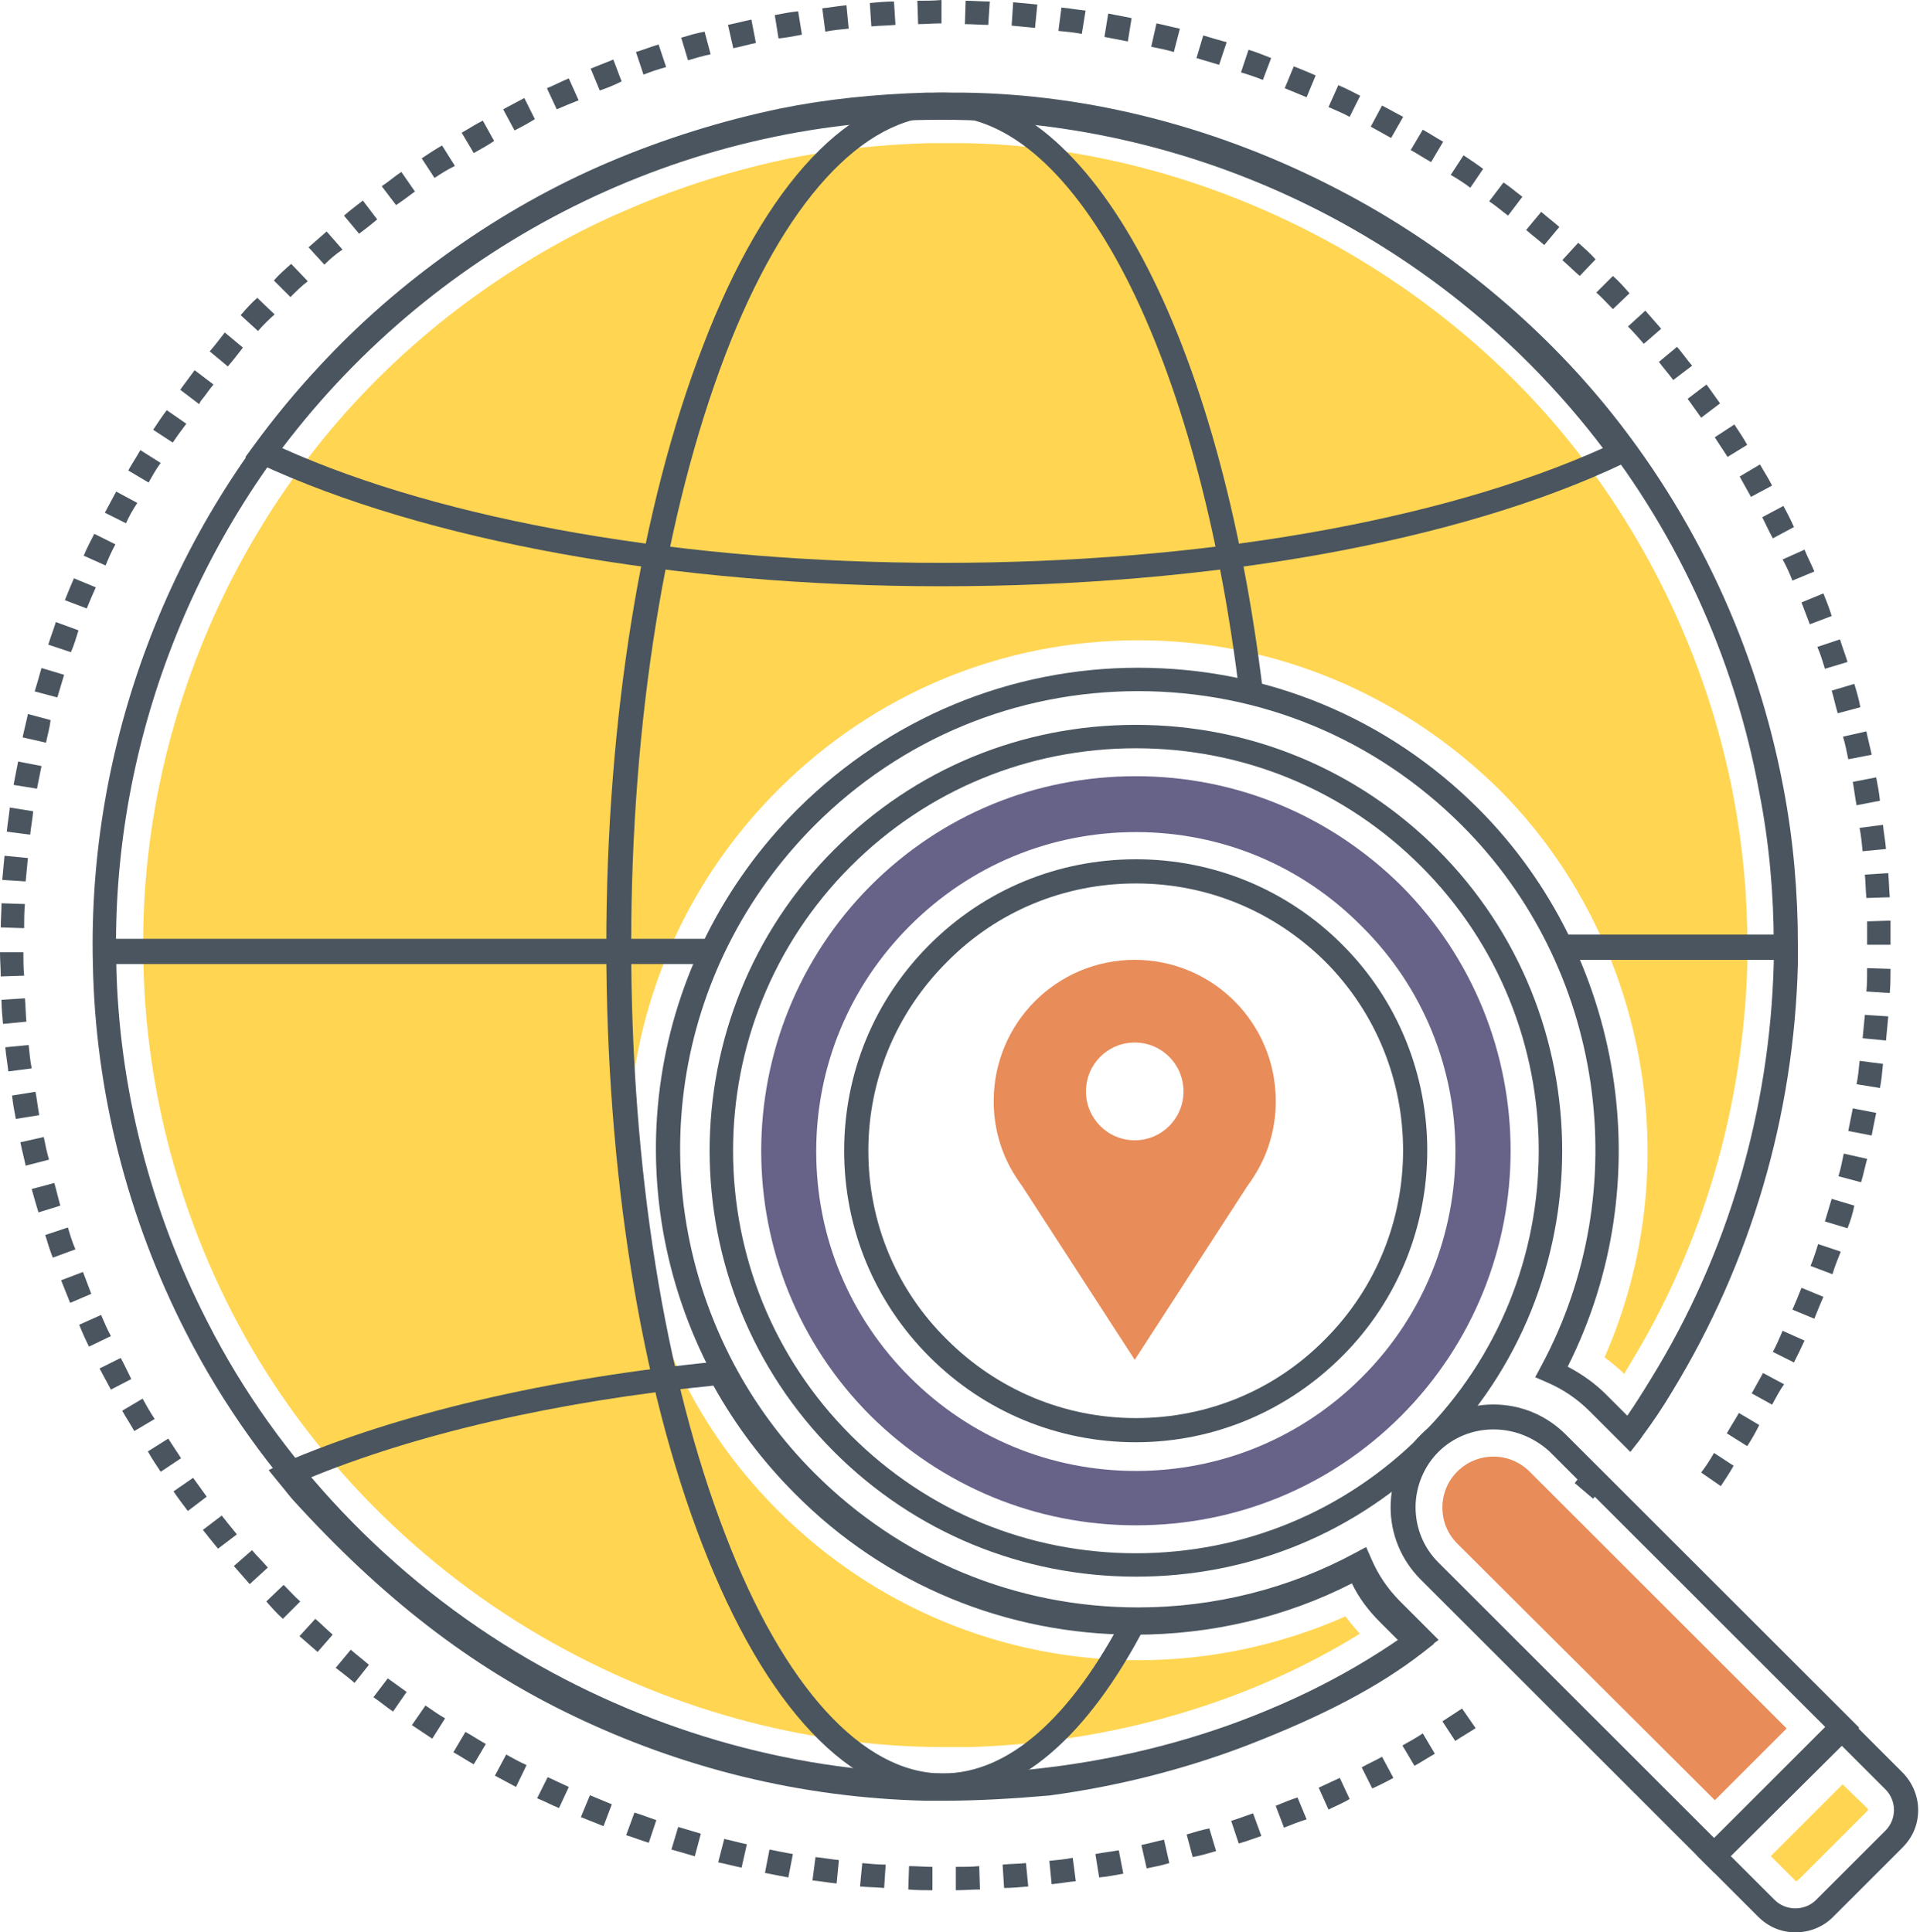 <?xml version="1.0" encoding="UTF-8"?>
<svg width="456px" height="459px" viewBox="0 0 456 459" version="1.1" xmlns="http://www.w3.org/2000/svg" xmlns:xlink="http://www.w3.org/1999/xlink">
    <!-- Generator: Sketch 59.1 (86144) - https://sketch.com -->
    <title>t-localization</title>
    <desc>Created with Sketch.</desc>
    <g id="Page-1" stroke="none" stroke-width="1" fill="none" fill-rule="evenodd">
        <g id="t-localization" fill-rule="nonzero">
            <path d="M224.441,415 C191.245,415 158.05,405.847 128.443,388.619 C97.222,370.493 71.024,343.035 54.875,311.27 C41.776,285.607 34.599,257.073 34.061,228.717 C32.805,180.083 51.107,131.448 84.482,95.376 C93.453,85.685 103.502,76.892 114.447,69.175 C125.393,61.458 137.056,54.818 149.437,49.613 C161.818,44.229 174.737,40.281 187.657,37.589 C197.525,35.615 208.65,34.359 220.493,34 C221.749,34 223.005,34 224.441,34 C225.876,34 227.132,34 228.568,34 C256.918,34.359 285.987,41.896 312.722,55.894 C335.331,67.739 355.787,84.25 371.577,103.452 C391.853,128.218 405.849,158.009 411.77,189.594 C413.923,201.08 415,212.745 415,224.59 C415,226.025 415,227.461 415,228.717 C414.103,262.815 404.413,295.837 387.008,324.192 C386.649,324.91 386.111,325.627 385.752,326.345 C384.317,324.91 382.702,323.653 381.087,322.397 C401.004,277.172 391.315,222.975 356.145,187.62 C332.998,164.829 302.674,152.087 270.376,152.087 C238.078,152.087 207.753,164.649 184.786,187.62 C146.925,225.487 138.492,282.556 163.433,329.935 C168.995,340.523 176.173,350.214 184.786,358.828 C207.574,381.62 238.078,394.362 270.376,394.362 C287.422,394.362 304.11,390.772 319.541,383.953 C320.617,385.389 321.694,386.645 322.95,388.081 C296.573,404.412 264.275,413.923 230.362,415 L229.824,415 C229.285,415 228.747,415 228.209,415 C226.953,415 225.697,415 224.441,415 Z" id="Path" fill="#FFD552"></path>
            <g id="Group" transform="translate(168, 172)">
                <path d="M101.778,202.514 C101.778,202.514 101.778,202.514 101.778,202.514 C74.673,202.514 49.184,191.931 30.157,172.917 C-9.334,133.455 -9.334,69.239 30.157,29.776 C49.363,10.583 74.673,0.179 101.778,0.179 C128.883,0.179 154.373,10.762 173.4,29.776 C212.891,69.239 212.891,133.455 173.4,172.917 C154.193,192.111 128.883,202.514 101.778,202.514 Z M101.778,5.74 C76.289,5.74 52.235,15.606 34.106,33.722 C-3.231,71.032 -3.231,131.661 34.106,168.971 C52.235,187.088 76.289,196.954 101.778,196.954 C127.268,196.954 151.321,187.088 169.451,168.971 C206.788,131.661 206.788,71.032 169.451,33.722 C151.321,15.606 127.268,5.74 101.778,5.74 Z M101.778,170.586 C83.289,170.586 65.878,163.411 52.774,150.316 C39.67,137.222 32.49,119.823 32.49,101.347 C32.49,82.871 39.67,65.472 52.774,52.377 C65.878,39.283 83.289,32.108 101.778,32.108 C120.267,32.108 137.679,39.283 150.783,52.377 C177.708,79.284 177.708,123.231 150.783,150.137 C137.679,163.231 120.267,170.586 101.778,170.586 Z M101.778,37.848 C84.725,37.848 68.75,44.485 56.902,56.503 C44.876,68.521 38.234,84.486 38.234,101.347 C38.234,118.388 44.876,134.352 56.902,146.191 C68.929,158.209 84.905,164.846 101.778,164.846 C118.831,164.846 134.807,158.209 146.654,146.191 C171.425,121.437 171.425,81.078 146.654,56.324 C134.627,44.485 118.831,37.848 101.778,37.848 Z" id="Shape" fill="#4A555F"></path>
                <path d="M101.778,190.317 C77.904,190.317 55.646,180.989 38.773,164.308 C4.129,129.688 4.129,73.185 38.773,38.386 C55.646,21.525 77.904,12.377 101.778,12.377 C125.652,12.377 147.911,21.704 164.784,38.386 C199.428,73.185 199.428,129.509 164.784,164.308 C147.911,181.169 125.652,190.317 101.778,190.317 Z M101.778,25.651 C81.494,25.651 62.467,33.543 48.107,47.893 C33.747,62.243 25.848,81.257 25.848,101.526 C25.848,121.796 33.747,140.809 48.107,155.159 C62.467,169.509 81.494,177.402 101.778,177.402 C122.062,177.402 141.089,169.509 155.45,155.159 C185.068,125.562 185.068,77.49 155.45,48.072 C141.089,33.543 122.062,25.651 101.778,25.651 Z" id="Shape" fill="#666288"></path>
                <g transform="translate(161.553, 161.438)">
                    <path d="M77.545,111.392 L7.898,41.794 C3.231,37.131 0.718,31.032 0.718,24.574 C0.718,18.117 3.231,12.018 7.898,7.354 C12.565,2.691 18.668,0.179 25.13,0.179 C31.593,0.179 37.696,2.691 42.363,7.354 L112.01,76.952 L77.545,111.392 Z M25.13,6.099 C20.104,6.099 15.437,8.072 12.027,11.48 C8.616,14.888 6.642,19.731 6.642,24.574 C6.642,29.597 8.616,34.261 12.027,37.669 L77.725,103.32 L104.112,76.952 L38.414,11.301 C34.644,7.893 29.977,6.099 25.13,6.099 Z" id="Shape" fill="#4A555F"></path>
                    <path d="M16.514,33.184 C11.847,28.521 11.847,20.808 16.514,16.144 C18.848,13.812 21.899,12.556 25.13,12.556 C28.361,12.556 31.413,13.812 33.747,16.144 L94.778,77.131 L77.725,94.172 L16.514,33.184 Z" id="Path" fill="#E88C59"></path>
                    <path d="M96.932,125.562 C93.521,125.562 90.47,124.307 87.957,121.796 L73.417,107.266 L107.702,73.006 L122.242,87.535 C124.575,89.867 126.011,93.096 126.011,96.504 C126.011,99.912 124.755,102.961 122.242,105.472 L105.727,121.975 C103.394,124.307 100.163,125.562 96.932,125.562 Z M81.494,107.446 L91.906,117.849 C94.598,120.54 99.086,120.54 101.778,117.849 L118.293,101.347 C119.549,100.091 120.267,98.297 120.267,96.504 C120.267,94.71 119.549,92.916 118.293,91.661 L107.881,81.257 L81.494,107.446 Z" id="Shape" fill="#4A555F"></path>
                    <path d="M46.85,20.449 C48.107,19.014 49.184,17.579 50.261,16.144 C49.184,17.579 47.927,19.014 46.85,20.449 Z" id="Path" fill="#FFD552"></path>
                    <path d="M96.932,113.365 C96.752,113.365 96.752,113.365 96.752,113.186 L91.008,107.446 L108.061,90.405 L113.984,96.145 C114.164,96.324 114.164,96.504 113.984,96.683 L97.47,113.186 C97.111,113.365 96.932,113.365 96.932,113.365 Z" id="Path" fill="#FFD552"></path>
                </g>
            </g>
            <path d="M303,261.571 C303,243 288.032,228 269.5,228 C250.968,228 236,243 236,261.571 C236,267.286 237.426,272.643 239.92,277.286 L239.92,277.286 C240.811,278.893 241.702,280.321 242.771,281.75 L269.5,323 L296.229,281.75 C297.298,280.321 298.189,278.893 299.08,277.286 L299.08,277.286 L299.08,277.286 C301.574,272.643 303,267.286 303,261.571 Z M269.5,270.857 C263.085,270.857 257.918,265.679 257.918,259.25 C257.918,252.821 263.085,247.643 269.5,247.643 C275.915,247.643 281.082,252.821 281.082,259.25 C281.082,265.679 275.915,270.857 269.5,270.857 Z" id="Shape" fill="#E88C59"></path>
            <path d="M378.364,356 L374,352.279 C375.091,350.791 376.364,349.488 377.455,348 L382,351.535 C380.909,352.837 379.818,354.326 378.364,356 Z" id="Path" fill="#4A555F"></path>
            <path d="M224.439,427 C189.125,427 153.812,417.319 122.442,399.032 C89.279,379.669 61.494,350.446 44.285,316.741 C30.303,289.49 22.595,259.191 22.057,228.892 C20.803,177.259 40.162,125.446 75.655,87.259 C85.156,76.861 95.911,67.538 107.563,59.291 C119.215,51.044 131.584,44.052 144.67,38.494 C157.755,32.936 171.558,28.633 185.361,25.765 C195.937,23.614 207.589,22.359 220.137,22 C223.005,22 225.873,22 228.741,22 C259.036,22.359 290.047,30.426 318.37,45.307 C342.39,57.857 364.081,75.426 380.931,95.865 C402.621,122.219 417.32,153.773 423.594,187.299 C425.924,199.49 427,212.04 427,224.41 C427,225.845 427,227.458 427,228.892 C426.104,265.108 415.707,300.068 397.243,330.367 C394.913,334.311 392.583,337.717 390.073,341.124 C389.894,341.482 389.535,341.841 389.177,342.378 L387.205,344.888 L377.525,335.207 C374.657,332.339 371.251,330.008 367.487,328.394 L364.618,327.139 L366.052,324.45 C388.639,282.498 380.931,229.789 347.23,196.084 C326.616,175.466 299.369,164.171 270.329,164.171 C241.289,164.171 214.042,175.466 193.428,196.084 C159.548,230.147 151.84,281.422 174.247,323.912 C179.266,333.414 185.719,342.199 193.428,349.908 C214.042,370.526 241.289,381.821 270.329,381.821 C288.434,381.821 306.18,377.339 321.776,368.912 L324.465,367.478 L325.72,370.347 C327.333,374.112 329.663,377.518 332.531,380.386 L341.673,389.53 L338.985,391.502 C309.407,413.016 270.867,425.745 230.713,427 L230.175,427 C229.638,427 228.921,427 228.383,427 C227.128,427 225.694,427 224.439,427 Z M224.439,27.558 C223.005,27.558 221.571,27.558 220.316,27.558 C208.127,27.916 196.654,29.171 186.436,31.323 C172.992,34.012 159.727,38.135 146.821,43.693 C134.093,49.251 121.904,55.884 110.611,63.952 C99.317,72.02 88.92,80.984 79.599,91.024 C45.182,128.315 26.36,178.514 27.614,228.713 C28.152,258.116 35.681,287.518 49.305,314.052 C65.975,346.861 93.043,375.187 125.31,394.012 C155.783,411.761 190.201,421.263 224.439,421.263 C225.694,421.263 226.949,421.263 228.203,421.263 C228.921,421.263 229.458,421.263 229.996,421.263 L230.534,421.263 C268.357,420.008 304.746,408.534 333.069,388.813 L328.588,384.331 C325.899,381.641 323.568,378.594 321.955,375.187 C306.18,383.255 288.434,387.378 270.329,387.378 C239.855,387.378 210.995,375.546 189.484,353.853 C181.417,345.785 174.606,336.641 169.228,326.602 C145.566,281.96 153.632,227.996 189.484,192.139 C211.174,170.625 239.855,158.614 270.329,158.614 C300.803,158.614 329.484,170.446 351.174,192.139 C385.771,226.92 394.375,280.884 372.326,324.629 C375.732,326.422 378.78,328.574 381.469,331.263 L386.488,336.283 C388.46,333.414 390.252,330.546 392.224,327.319 C410.329,297.916 420.367,263.853 421.264,228.713 C421.264,227.279 421.264,225.845 421.264,224.41 C421.264,212.398 420.188,200.207 417.858,188.375 C411.942,155.745 397.602,124.908 376.629,99.45 C360.137,79.55 339.164,62.518 315.681,50.327 C288.075,35.984 258.139,28.096 228.741,27.737 C227.307,27.558 225.873,27.558 224.439,27.558 Z" id="Shape" fill="#4A555F"></path>
            <path d="M227.008,449 L227.008,443.448 C228.8,443.448 230.771,443.448 232.563,443.269 L232.742,448.821 C230.95,448.821 228.979,449 227.008,449 Z M221.454,449 C219.483,449 217.692,449 215.721,448.821 L215.9,443.269 C217.692,443.269 219.662,443.448 221.454,443.448 L221.454,449 Z M238.475,448.463 L238.117,442.911 C239.909,442.732 241.879,442.732 243.671,442.552 L244.209,448.105 C242.238,448.284 240.267,448.463 238.475,448.463 Z M209.987,448.463 C208.016,448.284 206.225,448.284 204.254,448.105 L204.791,442.552 C206.583,442.732 208.554,442.911 210.346,442.911 L209.987,448.463 Z M249.763,447.567 L249.225,442.015 C251.017,441.836 252.988,441.657 254.78,441.299 L255.496,446.851 C253.526,447.03 251.734,447.388 249.763,447.567 Z M198.7,447.388 C196.729,447.209 194.937,446.851 192.966,446.672 L193.683,441.12 C195.474,441.299 197.445,441.657 199.237,441.836 L198.7,447.388 Z M261.051,445.955 L260.155,440.403 C261.947,440.045 263.738,439.866 265.709,439.508 L266.784,445.06 C264.813,445.418 263.022,445.776 261.051,445.955 Z M187.233,445.955 C185.262,445.597 183.47,445.239 181.678,444.881 L182.753,439.329 C184.545,439.687 186.337,440.045 188.308,440.403 L187.233,445.955 Z M272.338,443.806 L271.084,438.254 C272.876,437.896 274.668,437.359 276.459,437 L277.713,442.552 C275.922,443.09 274.13,443.448 272.338,443.806 Z M176.124,443.627 C174.332,443.269 172.362,442.732 170.57,442.373 L172.003,436.821 C173.795,437.179 175.587,437.717 177.378,438.075 L176.124,443.627 Z M283.268,441.12 L281.834,435.747 C283.626,435.209 285.418,434.672 287.209,434.314 L288.822,439.687 C287.03,440.224 285.239,440.761 283.268,441.12 Z M165.016,440.941 C163.224,440.403 161.432,439.866 159.461,439.329 L161.074,433.956 C162.866,434.493 164.657,435.03 166.449,435.568 L165.016,440.941 Z M294.197,437.896 L292.405,432.523 C294.197,431.986 295.989,431.269 297.601,430.732 L299.572,436.105 C297.96,436.642 296.168,437.359 294.197,437.896 Z M154.086,437.717 C152.294,437.179 150.503,436.463 148.711,435.926 L150.682,430.553 C152.474,431.09 154.265,431.807 155.878,432.344 L154.086,437.717 Z M304.947,434.135 L302.976,428.941 C304.768,428.225 306.381,427.508 308.172,426.971 L310.322,432.165 C308.531,432.702 306.739,433.418 304.947,434.135 Z M143.336,433.777 C141.544,433.06 139.753,432.344 137.961,431.627 L140.111,426.434 C141.903,427.15 143.515,427.866 145.307,428.583 L143.336,433.777 Z M315.518,429.836 L313.189,424.643 C314.802,423.926 316.593,423.031 318.206,422.314 L320.535,427.329 C319.102,428.225 317.31,428.941 315.518,429.836 Z M132.765,429.478 C130.973,428.762 129.361,427.866 127.569,427.15 L130.077,422.135 C131.69,422.852 133.482,423.747 135.094,424.464 L132.765,429.478 Z M325.91,424.822 L323.402,419.807 C325.014,418.911 326.627,418.195 328.239,417.3 L330.927,422.314 C329.314,423.21 327.523,424.105 325.91,424.822 Z M122.552,424.464 C120.94,423.568 119.148,422.673 117.536,421.777 L120.223,416.762 C121.836,417.658 123.448,418.553 125.061,419.27 L122.552,424.464 Z M335.944,419.449 L333.077,414.613 C334.69,413.718 336.302,412.822 337.915,411.748 L340.781,416.583 C339.169,417.479 337.556,418.553 335.944,419.449 Z M112.519,419.091 C110.906,418.195 109.294,417.12 107.681,416.225 L110.548,411.389 C112.16,412.285 113.773,413.359 115.385,414.255 L112.519,419.091 Z M345.619,413.538 L342.573,408.882 C344.186,407.807 345.619,406.912 347.231,405.837 L350.457,410.494 C348.844,411.568 347.231,412.464 345.619,413.538 Z M102.664,413.001 C101.052,411.927 99.439,410.852 97.827,409.777 L101.052,405.121 C102.664,406.195 104.098,407.27 105.71,408.166 L102.664,413.001 Z M93.348,406.554 C91.735,405.479 90.302,404.225 88.689,403.151 L92.093,398.673 C93.527,399.748 95.139,400.822 96.573,401.897 L93.348,406.554 Z M84.21,399.748 C82.777,398.494 81.343,397.42 79.731,396.166 L83.314,391.868 C84.747,393.121 86.181,394.196 87.614,395.45 L84.21,399.748 Z M75.431,392.405 C73.997,391.151 72.564,389.897 71.13,388.644 L74.893,384.525 C76.326,385.778 77.581,387.032 79.014,388.286 L75.431,392.405 Z M67.189,384.525 C65.755,383.271 64.501,381.838 63.247,380.405 L67.368,376.465 C68.622,377.719 69.876,379.152 71.31,380.405 L67.189,384.525 Z M59.305,376.286 C58.051,374.853 56.797,373.42 55.543,371.988 L59.843,368.227 C61.097,369.659 62.351,370.913 63.605,372.346 L59.305,376.286 Z M51.78,367.868 C51.063,366.973 50.168,365.898 49.451,365.003 C49.093,364.465 48.555,363.928 48.197,363.391 L52.676,359.988 C53.034,360.525 53.572,361.063 53.93,361.6 C54.647,362.495 55.364,363.391 56.259,364.465 L51.78,367.868 Z M44.613,358.913 C43.538,357.481 42.284,355.869 41.209,354.257 L45.868,351.033 C46.943,352.466 48.018,354.078 49.093,355.511 L44.613,358.913 Z M408.687,353.003 L404.028,349.779 C405.103,348.347 406.178,346.735 407.074,345.123 L411.733,348.168 C410.837,349.779 409.762,351.391 408.687,353.003 Z M38.163,349.6 C37.088,347.988 36.013,346.377 35.117,344.765 L39.955,341.72 C41.03,343.332 41.926,344.765 43.001,346.377 L38.163,349.6 Z M414.958,343.511 L410.12,340.466 C411.016,338.854 412.091,337.243 412.987,335.631 L417.824,338.496 C416.929,340.287 416.033,341.899 414.958,343.511 Z M31.892,339.929 C30.996,338.317 29.921,336.705 29.026,335.093 L33.863,332.228 C34.759,333.84 35.655,335.452 36.73,337.063 L31.892,339.929 Z M420.87,333.661 L416.033,330.974 C416.929,329.362 417.824,327.75 418.72,326.138 L423.737,328.825 C422.662,330.258 421.766,332.049 420.87,333.661 Z M26.338,330.079 C25.442,328.467 24.546,326.676 23.65,325.064 L28.667,322.556 C29.563,324.168 30.28,325.78 31.176,327.571 L26.338,330.079 Z M426.066,323.631 L421.049,321.124 C421.945,319.512 422.662,317.721 423.379,316.109 L428.575,318.437 C427.858,320.049 426.962,321.84 426.066,323.631 Z M21.142,319.87 C20.246,318.079 19.53,316.467 18.813,314.676 L24.009,312.348 C24.725,313.96 25.442,315.751 26.338,317.363 L21.142,319.87 Z M430.904,313.243 L425.708,311.094 C426.425,309.482 427.141,307.691 427.858,305.9 L433.054,308.049 C432.337,309.661 431.621,311.452 430.904,313.243 Z M16.663,309.482 C15.946,307.691 15.229,305.9 14.513,304.109 L19.709,302.139 C20.425,303.93 20.963,305.542 21.68,307.333 L16.663,309.482 Z M435.204,302.677 L430.008,300.706 C430.725,298.915 431.262,297.304 431.8,295.513 L437.175,297.304 C436.458,299.095 435.741,300.886 435.204,302.677 Z M12.542,298.736 C11.825,296.945 11.288,295.154 10.75,293.363 L16.125,291.572 C16.663,293.363 17.2,295.154 17.917,296.766 L12.542,298.736 Z M438.787,291.751 L433.412,290.14 C433.95,288.349 434.487,286.558 435.025,284.767 L440.4,286.379 C440.041,288.17 439.504,289.961 438.787,291.751 Z M9.138,287.99 C8.6,286.199 8.063,284.408 7.525,282.438 L12.9,281.006 C13.438,282.797 13.796,284.588 14.334,286.379 L9.138,287.99 Z M442.012,280.826 L436.637,279.394 C437.175,277.603 437.533,275.812 437.891,274.021 L443.446,275.274 C442.908,277.245 442.55,279.036 442.012,280.826 Z M6.092,276.886 C5.733,275.095 5.196,273.125 4.838,271.334 L10.392,270.081 C10.75,271.872 11.109,273.663 11.646,275.454 L6.092,276.886 Z M444.521,269.722 L438.966,268.648 C439.325,266.857 439.683,265.066 440.041,263.275 L445.596,264.349 C445.237,265.961 444.879,267.931 444.521,269.722 Z M3.763,265.782 C3.404,263.991 3.046,262.021 2.867,260.23 L8.421,259.335 C8.779,261.126 8.958,262.917 9.317,264.887 L3.763,265.782 Z M446.492,258.439 L440.937,257.544 C441.296,255.753 441.475,253.962 441.654,251.992 L447.208,252.708 C447.029,254.678 446.85,256.648 446.492,258.439 Z M1.971,254.499 C1.792,252.708 1.433,250.738 1.254,248.768 L6.808,248.231 C6.988,250.022 7.167,251.992 7.525,253.783 L1.971,254.499 Z M447.925,247.156 L442.371,246.619 C442.55,244.828 442.729,242.858 442.908,241.067 L448.462,241.425 C448.283,243.395 448.104,245.365 447.925,247.156 Z M0.717,243.216 C0.538,241.246 0.358,239.455 0.358,237.485 L5.913,237.126 C6.092,238.917 6.092,240.888 6.271,242.679 L0.717,243.216 Z M448.821,235.873 L443.267,235.515 C443.446,233.724 443.446,231.753 443.446,229.963 L449,230.142 C449,231.933 449,233.903 448.821,235.873 Z M0.179,231.933 C0.179,229.963 0,228.172 0,226.201 L5.554,226.201 C5.554,227.992 5.554,229.963 5.733,231.753 L0.179,231.933 Z M443.446,224.41 C443.446,222.619 443.446,220.649 443.446,218.858 L449,218.679 C449,220.649 449,222.44 449,224.41 L443.446,224.41 Z M5.733,220.47 L0.179,220.291 C0.179,218.321 0.358,216.53 0.358,214.56 L5.913,214.739 C5.733,216.888 5.733,218.679 5.733,220.47 Z M443.267,213.306 C443.087,211.515 443.087,209.545 442.908,207.754 L448.462,207.396 C448.642,209.366 448.642,211.157 448.821,213.127 L443.267,213.306 Z M6.092,209.366 L0.538,209.008 C0.717,207.038 0.896,205.247 1.075,203.277 L6.629,203.814 C6.45,205.784 6.271,207.575 6.092,209.366 Z M442.371,202.202 C442.192,200.411 442.012,198.441 441.654,196.65 L447.208,195.934 C447.387,197.725 447.746,199.695 447.925,201.665 L442.371,202.202 Z M7.167,198.262 L1.613,197.546 C1.792,195.576 2.15,193.785 2.329,191.815 L7.883,192.71 C7.704,194.68 7.346,196.471 7.167,198.262 Z M440.937,191.277 C440.579,189.486 440.4,187.695 440.041,185.725 L445.596,184.651 C445.954,186.442 446.312,188.412 446.492,190.203 L440.937,191.277 Z M8.779,187.337 L3.225,186.442 C3.583,184.651 3.942,182.68 4.3,180.89 L9.854,181.964 C9.496,183.755 9.138,185.546 8.779,187.337 Z M438.966,180.352 C438.608,178.561 438.25,176.77 437.712,174.979 L443.267,173.726 C443.625,175.517 444.162,177.487 444.521,179.278 L438.966,180.352 Z M10.929,176.412 L5.375,175.158 C5.733,173.367 6.271,171.397 6.629,169.606 L12.004,171.039 C11.825,172.83 11.288,174.621 10.929,176.412 Z M436.458,169.427 C435.921,167.636 435.562,165.845 435.025,164.054 L440.4,162.442 C440.937,164.233 441.475,166.024 441.833,167.994 L436.458,169.427 Z M13.617,165.666 L8.242,164.233 C8.779,162.442 9.317,160.651 9.854,158.681 L15.229,160.293 C14.692,162.084 14.154,163.875 13.617,165.666 Z M433.412,158.86 C432.875,157.069 432.337,155.278 431.621,153.667 L436.996,151.876 C437.533,153.667 438.25,155.458 438.787,157.249 L433.412,158.86 Z M16.842,154.92 L11.467,153.129 C12.004,151.338 12.721,149.547 13.259,147.756 L18.634,149.726 C18.096,151.517 17.559,153.308 16.842,154.92 Z M429.829,148.294 C429.112,146.503 428.575,144.891 427.858,143.1 L433.054,140.951 C433.771,142.742 434.487,144.533 435.025,146.323 L429.829,148.294 Z M20.605,144.533 L15.409,142.562 C16.125,140.771 16.842,138.98 17.559,137.369 L22.755,139.518 C22.038,141.13 21.321,142.742 20.605,144.533 Z M425.708,137.906 C424.991,136.115 424.275,134.503 423.379,132.891 L428.575,130.563 C429.291,132.354 430.187,133.966 430.904,135.757 L425.708,137.906 Z M25.084,134.324 L19.888,131.996 C20.605,130.205 21.5,128.593 22.396,126.802 L27.413,129.309 C26.517,130.921 25.8,132.533 25.084,134.324 Z M421.049,127.876 C420.154,126.264 419.437,124.653 418.541,122.862 L423.558,120.175 C424.454,121.787 425.35,123.578 426.066,125.19 L421.049,127.876 Z M29.921,124.294 L24.905,121.787 C25.8,120.175 26.696,118.384 27.592,116.772 L32.609,119.459 C31.534,121.071 30.638,122.682 29.921,124.294 Z M415.854,118.026 C414.958,116.414 414.062,114.802 413.166,113.19 L418.004,110.325 C418.899,111.937 419.974,113.548 420.87,115.339 L415.854,118.026 Z M35.296,114.623 L30.459,111.757 C31.355,110.146 32.43,108.534 33.326,106.922 L38.163,109.966 C37.088,111.399 36.192,113.011 35.296,114.623 Z M410.299,108.534 C409.224,106.922 408.328,105.489 407.253,103.877 L411.912,100.832 C412.987,102.444 414.062,104.056 414.958,105.668 L410.299,108.534 Z M41.03,105.131 L36.372,102.086 C37.447,100.474 38.522,98.862 39.597,97.43 L44.255,100.653 C43.18,102.086 42.105,103.519 41.03,105.131 Z M404.028,99.221 C403.132,97.967 402.237,96.713 401.341,95.46 L400.803,94.743 L405.283,91.34 L405.82,92.057 C406.716,93.31 407.612,94.564 408.508,95.818 L404.028,99.221 Z M47.301,95.997 L42.822,92.594 L43.18,92.057 C44.255,90.624 45.151,89.37 46.226,87.937 L50.705,91.34 C49.63,92.594 48.734,94.027 47.659,95.28 L47.301,95.997 Z M397.399,90.266 C396.324,88.833 395.07,87.4 393.995,85.967 L398.295,82.385 C399.549,83.818 400.624,85.43 401.878,86.863 L397.399,90.266 Z M54.109,87.042 L49.809,83.46 C51.063,82.027 52.138,80.594 53.393,78.982 L57.693,82.564 C56.439,84.176 55.364,85.609 54.109,87.042 Z M390.411,81.669 C389.157,80.236 387.903,78.803 386.649,77.55 L390.77,73.789 C392.024,75.221 393.278,76.654 394.532,78.087 L390.411,81.669 Z M61.276,78.624 L57.155,74.863 C58.409,73.43 59.664,71.998 61.097,70.744 L65.218,74.684 C63.785,75.938 62.53,77.191 61.276,78.624 Z M383.065,73.43 C381.811,72.177 380.557,70.744 379.124,69.49 L383.065,65.55 C384.499,66.804 385.753,68.237 387.007,69.669 L383.065,73.43 Z M68.98,70.565 L65.039,66.625 C66.293,65.192 67.726,63.938 69.16,62.684 L73.101,66.804 C71.668,67.878 70.235,69.311 68.98,70.565 Z M375.182,65.55 C373.749,64.296 372.494,63.043 371.061,61.789 L374.824,57.67 C376.257,58.923 377.69,60.177 378.945,61.61 L375.182,65.55 Z M77.043,62.864 L73.281,58.744 C74.714,57.491 76.147,56.237 77.581,54.983 L81.343,59.282 C79.731,60.356 78.297,61.61 77.043,62.864 Z M366.761,58.207 C365.328,56.953 363.894,55.879 362.461,54.625 L366.044,50.327 C367.478,51.58 368.911,52.655 370.344,53.909 L366.761,58.207 Z M85.285,55.521 L81.702,51.222 C83.135,49.968 84.568,48.894 86.181,47.64 L89.585,52.118 C88.331,53.192 86.718,54.446 85.285,55.521 Z M358.161,51.222 C356.727,50.148 355.294,48.894 353.682,47.819 L357.086,43.342 C358.698,44.416 360.132,45.67 361.565,46.745 L358.161,51.222 Z M94.064,48.715 L90.66,44.237 C92.273,43.163 93.706,41.909 95.318,40.834 L98.543,45.491 C97.11,46.566 95.677,47.64 94.064,48.715 Z M349.202,44.596 C347.769,43.521 346.156,42.446 344.544,41.551 L347.59,36.894 C349.202,37.969 350.815,39.043 352.248,40.118 L349.202,44.596 Z M103.202,42.267 L100.156,37.611 C101.769,36.536 103.381,35.462 104.994,34.566 L108.04,39.402 C106.248,40.297 104.814,41.193 103.202,42.267 Z M339.885,38.506 C338.273,37.611 336.66,36.536 335.048,35.641 L337.915,30.805 C339.527,31.7 341.14,32.775 342.752,33.671 L339.885,38.506 Z M112.519,36.357 L109.652,31.521 C111.265,30.626 112.877,29.551 114.669,28.656 L117.356,33.491 C115.744,34.566 114.131,35.462 112.519,36.357 Z M330.389,32.775 C328.777,31.88 327.164,30.984 325.552,30.089 L328.239,25.074 C329.852,25.969 331.644,26.865 333.256,27.76 L330.389,32.775 Z M122.194,30.984 L119.506,25.969 C121.119,25.074 122.911,24.178 124.523,23.283 L127.032,28.298 C125.598,29.193 123.986,30.089 122.194,30.984 Z M320.535,27.76 C318.923,26.865 317.131,26.148 315.518,25.432 L317.848,20.238 C319.639,20.955 321.252,21.85 323.043,22.746 L320.535,27.76 Z M132.227,25.969 L129.898,20.955 C131.69,20.238 133.302,19.343 135.094,18.626 L137.423,23.82 C135.632,24.536 133.84,25.253 132.227,25.969 Z M310.322,23.104 C308.531,22.387 306.918,21.671 305.126,20.955 L307.277,15.761 C309.068,16.477 310.86,17.193 312.472,17.91 L310.322,23.104 Z M142.44,21.492 L140.29,16.298 C142.082,15.582 143.874,14.865 145.665,14.149 L147.636,19.343 C145.844,20.238 144.053,20.955 142.44,21.492 Z M299.931,18.984 C298.139,18.268 296.526,17.731 294.735,17.193 L296.526,11.821 C298.318,12.358 300.11,13.074 301.901,13.791 L299.931,18.984 Z M152.832,17.731 L151.04,12.358 C152.832,11.821 154.624,11.104 156.415,10.567 L158.207,15.94 C156.236,16.477 154.624,17.014 152.832,17.731 Z M289.539,15.402 C287.747,14.865 285.955,14.328 284.164,13.791 L285.776,8.418 C287.568,8.955 289.36,9.492 291.33,10.03 L289.539,15.402 Z M163.403,14.328 L161.791,8.955 C163.582,8.418 165.374,7.88 167.345,7.522 L168.778,12.895 C166.986,13.253 165.195,13.791 163.403,14.328 Z M278.789,12.358 C276.997,11.821 275.205,11.462 273.413,11.104 L274.668,5.552 C276.459,5.91 278.43,6.448 280.222,6.806 L278.789,12.358 Z M174.153,11.462 L172.899,5.91 C174.691,5.552 176.662,5.015 178.453,4.657 L179.528,10.209 C177.737,10.567 175.945,11.104 174.153,11.462 Z M267.859,9.85 C266.067,9.492 264.276,9.134 262.305,8.776 L263.201,3.224 C264.992,3.582 266.963,3.94 268.755,4.298 L267.859,9.85 Z M184.903,9.134 L184.008,3.582 C185.799,3.224 187.77,2.866 189.562,2.686 L190.458,8.239 C188.666,8.597 186.695,8.955 184.903,9.134 Z M256.93,8.059 C255.138,7.701 253.346,7.522 251.375,7.343 L252.092,1.791 C254.063,1.97 255.855,2.328 257.826,2.507 L256.93,8.059 Z M196.012,7.522 L195.295,1.97 C197.087,1.791 199.058,1.433 201.029,1.254 L201.566,6.806 C199.595,6.985 197.804,7.164 196.012,7.522 Z M245.821,6.627 C244.03,6.448 242.059,6.268 240.267,6.089 L240.625,0.537 C242.596,0.716 244.388,0.895 246.359,1.075 L245.821,6.627 Z M206.941,6.268 L206.583,0.716 C208.554,0.537 210.346,0.358 212.316,0.358 L212.675,5.91 C210.704,6.089 208.912,6.089 206.941,6.268 Z M234.713,5.91 C232.921,5.91 230.95,5.731 229.158,5.731 L229.338,0.179 C231.308,0.179 233.1,0.358 235.071,0.358 L234.713,5.91 Z M218.05,5.731 L217.871,0.179 C219.842,0.179 221.633,0.179 223.604,0 L223.604,5.552 C221.812,5.552 219.842,5.731 218.05,5.731 Z" id="Shape" fill="#4A555F"></path>
            <path d="M223.701,427 C202.03,427 181.791,405.665 166.746,366.761 C152.06,328.753 144,278.195 144,224.59 C144,170.984 152.239,120.247 166.925,82.239 C181.791,43.335 202.03,22 223.881,22 C259.164,22 289.791,79.371 300,164.709 L294.448,165.426 C284.776,84.211 255.761,27.558 223.881,27.558 C204.896,27.558 186.09,48.175 172.299,84.211 C157.97,121.681 149.91,171.343 149.91,224.41 C149.91,277.478 157.791,327.139 172.299,364.61 C186.09,400.645 204.896,421.263 223.881,421.263 C239.463,421.263 254.328,408.175 267.224,383.255 L272.239,385.765 C258.269,412.837 241.612,427 223.701,427 Z" id="Path" fill="#4A555F"></path>
            <g id="Group" transform="translate(58, 22)" fill="#4A555F">
                <path d="M165.679,117.259 C101.944,117.259 42.863,106.501 3.297,88.034 L0.253,86.6 L2.223,83.91 C40.177,31.915 101.227,0.717 165.5,0.717 C229.773,0.717 290.823,31.735 328.777,83.91 L330.747,86.6 L327.703,88.034 C288.674,106.681 229.415,117.259 165.679,117.259 Z M9.026,84.448 C47.697,101.84 104.629,111.701 165.858,111.701 C227.087,111.701 284.019,101.84 322.69,84.448 C285.631,35.5 227.266,6.452 165.858,6.452 C104.271,6.275 46.085,35.5 9.026,84.448 Z" id="Shape"></path>
                <path d="M165.679,405.745 C164.426,405.745 163.173,405.745 161.919,405.745 C132.2,405.028 103.913,398.035 77.595,385.305 C53.784,373.83 32.658,357.515 11.353,334.027 C10.279,332.772 9.205,331.337 8.131,330.082 L5.803,327.214 L9.026,325.6 C36.418,313.767 72.224,305.34 112.685,301.395 L114.476,301.216 L115.371,302.83 C120.384,312.332 126.829,321.118 134.527,328.827 C155.116,349.446 182.329,360.742 211.332,360.742 C229.415,360.742 247.139,356.259 262.715,347.833 L265.4,346.398 L266.653,349.267 C268.265,353.032 270.592,356.439 273.456,359.307 L282.587,368.452 L280.081,370.424 C269.518,378.671 256.09,385.664 238.008,392.656 C222.969,398.394 207.215,402.338 191.281,404.49 C183.045,405.207 174.452,405.745 165.679,405.745 Z M14.755,329.365 C14.934,329.724 15.292,329.903 15.471,330.262 C36.418,353.032 56.827,368.989 80.102,380.285 C105.703,392.656 133.274,399.47 161.919,400.187 C163.173,400.187 164.426,400.187 165.679,400.187 C174.094,400.187 182.508,399.649 190.565,398.573 C206.14,396.601 221.358,392.656 236.039,387.098 C252.152,380.823 264.505,374.727 274.173,367.734 L269.697,363.252 C267.011,360.563 264.684,357.515 263.073,354.108 C247.318,362.176 229.594,366.3 211.511,366.3 C181.076,366.3 152.252,354.467 130.768,332.772 C123.069,325.062 116.624,316.456 111.432,307.133 C74.015,310.898 40.715,318.607 14.755,329.365 Z" id="Shape"></path>
            </g>
            <rect id="Rectangle" fill="#4A555F" x="371" y="222" width="53" height="6"></rect>
            <rect id="Rectangle" fill="#4A555F" x="24" y="223" width="144" height="6"></rect>
        </g>
    </g>
</svg>